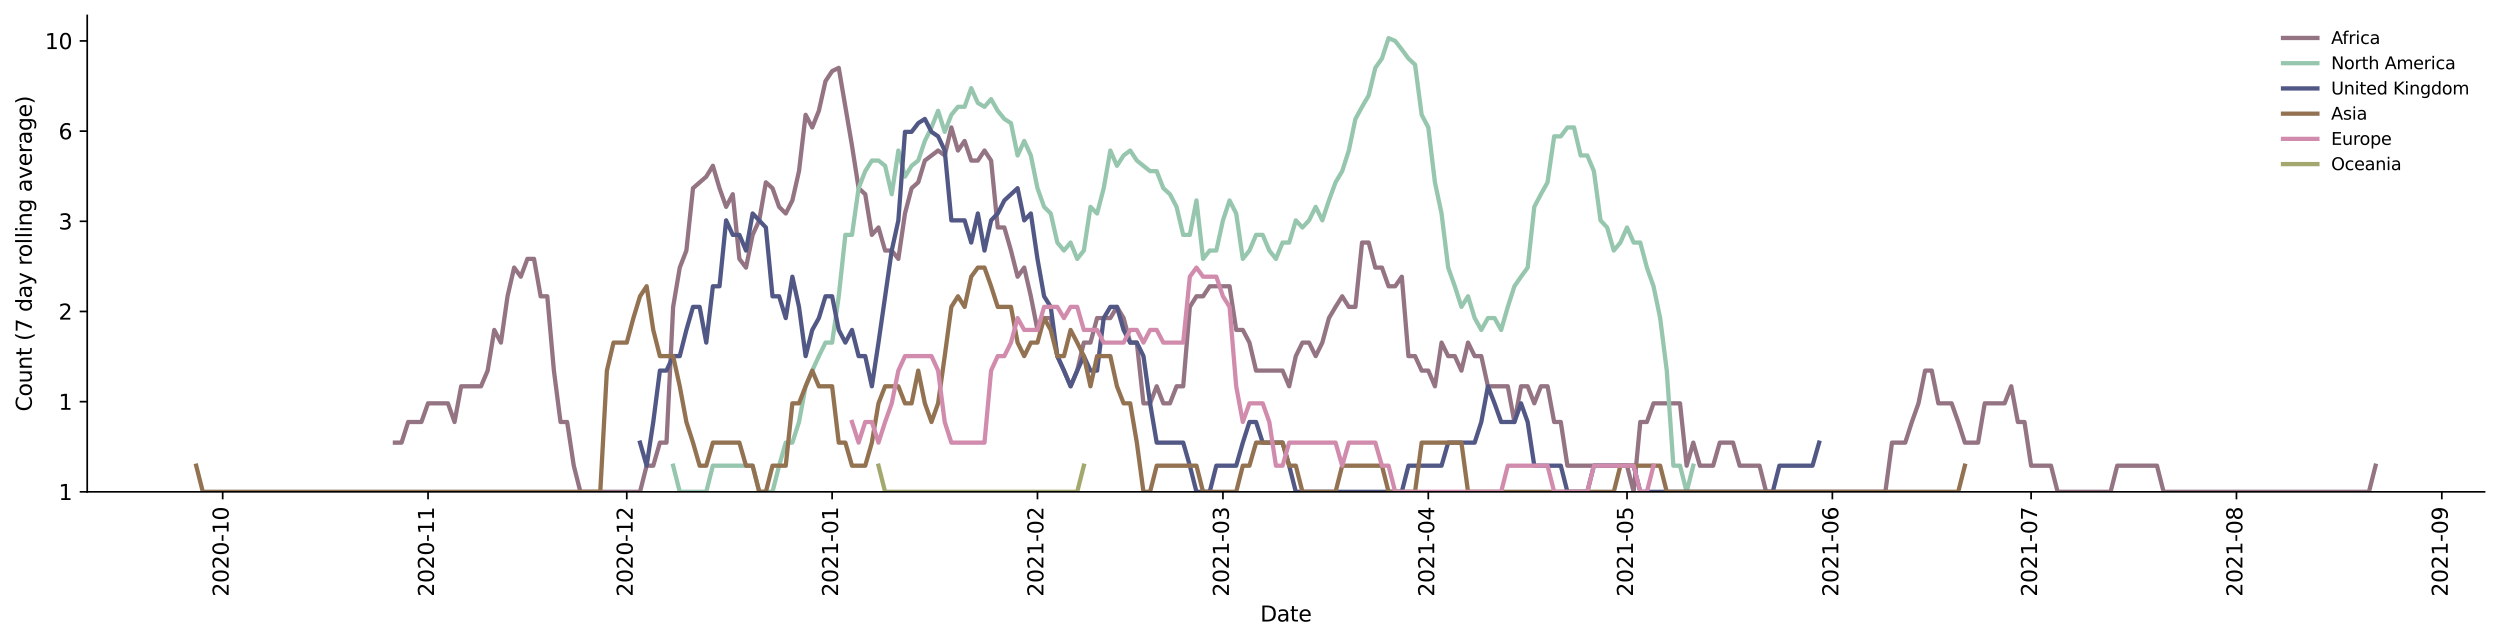 <?xml version="1.0" encoding="utf-8" standalone="no"?>
<!DOCTYPE svg PUBLIC "-//W3C//DTD SVG 1.1//EN"
  "http://www.w3.org/Graphics/SVG/1.1/DTD/svg11.dtd">
<svg height="298.621pt" version="1.1" viewBox="0 0 1163.803 298.621" width="1163.803pt" xmlns="http://www.w3.org/2000/svg" xmlns:xlink="http://www.w3.org/1999/xlink">
 <defs>
  <style type="text/css">*{stroke-linecap:butt;stroke-linejoin:round;}</style>
 </defs>
 <g id="figure_1">
  <g id="patch_1">
   <path d="M 0 298.621 
L 1163.803 298.621 
L 1163.803 0 
L 0 0 
z
" style="fill:#ffffff;"/>
  </g>
  <g id="axes_1">
   <g id="patch_2">
    <path d="M 40.603 228.96 
L 1156.603 228.96 
L 1156.603 7.2 
L 40.603 7.2 
z
" style="fill:#ffffff;"/>
   </g>
   <g id="matplotlib.axis_1">
    <g id="xtick_1">
     <g id="line2d_1">
      <defs>
       <path d="M 0 0 
L 0 3.5 
" id="mcab15eeb04" style="stroke:#000000;stroke-width:0.8;"/>
      </defs>
      <g>
       <use style="stroke:#000000;stroke-width:0.8;" x="103.665" xlink:href="#mcab15eeb04" y="228.96"/>
      </g>
     </g>
     <g id="text_1">
      <!-- 2020-10 -->
      <g transform="translate(106.425 277.743)rotate(-90)scale(0.1 -0.1)">
       <defs>
        <path d="M 1228 531 
L 3431 531 
L 3431 0 
L 469 0 
L 469 531 
Q 828 903 1448 1529 
Q 2069 2156 2228 2338 
Q 2531 2678 2651 2914 
Q 2772 3150 2772 3378 
Q 2772 3750 2511 3984 
Q 2250 4219 1831 4219 
Q 1534 4219 1204 4116 
Q 875 4013 500 3803 
L 500 4441 
Q 881 4594 1212 4672 
Q 1544 4750 1819 4750 
Q 2544 4750 2975 4387 
Q 3406 4025 3406 3419 
Q 3406 3131 3298 2873 
Q 3191 2616 2906 2266 
Q 2828 2175 2409 1742 
Q 1991 1309 1228 531 
z
" id="DejaVuSans-32" transform="scale(0.016)"/>
        <path d="M 2034 4250 
Q 1547 4250 1301 3770 
Q 1056 3291 1056 2328 
Q 1056 1369 1301 889 
Q 1547 409 2034 409 
Q 2525 409 2770 889 
Q 3016 1369 3016 2328 
Q 3016 3291 2770 3770 
Q 2525 4250 2034 4250 
z
M 2034 4750 
Q 2819 4750 3233 4129 
Q 3647 3509 3647 2328 
Q 3647 1150 3233 529 
Q 2819 -91 2034 -91 
Q 1250 -91 836 529 
Q 422 1150 422 2328 
Q 422 3509 836 4129 
Q 1250 4750 2034 4750 
z
" id="DejaVuSans-30" transform="scale(0.016)"/>
        <path d="M 313 2009 
L 1997 2009 
L 1997 1497 
L 313 1497 
L 313 2009 
z
" id="DejaVuSans-2d" transform="scale(0.016)"/>
        <path d="M 794 531 
L 1825 531 
L 1825 4091 
L 703 3866 
L 703 4441 
L 1819 4666 
L 2450 4666 
L 2450 531 
L 3481 531 
L 3481 0 
L 794 0 
L 794 531 
z
" id="DejaVuSans-31" transform="scale(0.016)"/>
       </defs>
       <use xlink:href="#DejaVuSans-32"/>
       <use x="63.623" xlink:href="#DejaVuSans-30"/>
       <use x="127.246" xlink:href="#DejaVuSans-32"/>
       <use x="190.869" xlink:href="#DejaVuSans-30"/>
       <use x="254.492" xlink:href="#DejaVuSans-2d"/>
       <use x="290.576" xlink:href="#DejaVuSans-31"/>
       <use x="354.199" xlink:href="#DejaVuSans-30"/>
      </g>
     </g>
    </g>
    <g id="xtick_2">
     <g id="line2d_2">
      <g>
       <use style="stroke:#000000;stroke-width:0.8;" x="199.261" xlink:href="#mcab15eeb04" y="228.96"/>
      </g>
     </g>
     <g id="text_2">
      <!-- 2020-11 -->
      <g transform="translate(202.02 277.743)rotate(-90)scale(0.1 -0.1)">
       <use xlink:href="#DejaVuSans-32"/>
       <use x="63.623" xlink:href="#DejaVuSans-30"/>
       <use x="127.246" xlink:href="#DejaVuSans-32"/>
       <use x="190.869" xlink:href="#DejaVuSans-30"/>
       <use x="254.492" xlink:href="#DejaVuSans-2d"/>
       <use x="290.576" xlink:href="#DejaVuSans-31"/>
       <use x="354.199" xlink:href="#DejaVuSans-31"/>
      </g>
     </g>
    </g>
    <g id="xtick_3">
     <g id="line2d_3">
      <g>
       <use style="stroke:#000000;stroke-width:0.8;" x="291.773" xlink:href="#mcab15eeb04" y="228.96"/>
      </g>
     </g>
     <g id="text_3">
      <!-- 2020-12 -->
      <g transform="translate(294.532 277.743)rotate(-90)scale(0.1 -0.1)">
       <use xlink:href="#DejaVuSans-32"/>
       <use x="63.623" xlink:href="#DejaVuSans-30"/>
       <use x="127.246" xlink:href="#DejaVuSans-32"/>
       <use x="190.869" xlink:href="#DejaVuSans-30"/>
       <use x="254.492" xlink:href="#DejaVuSans-2d"/>
       <use x="290.576" xlink:href="#DejaVuSans-31"/>
       <use x="354.199" xlink:href="#DejaVuSans-32"/>
      </g>
     </g>
    </g>
    <g id="xtick_4">
     <g id="line2d_4">
      <g>
       <use style="stroke:#000000;stroke-width:0.8;" x="387.368" xlink:href="#mcab15eeb04" y="228.96"/>
      </g>
     </g>
     <g id="text_4">
      <!-- 2021-01 -->
      <g transform="translate(390.127 277.743)rotate(-90)scale(0.1 -0.1)">
       <use xlink:href="#DejaVuSans-32"/>
       <use x="63.623" xlink:href="#DejaVuSans-30"/>
       <use x="127.246" xlink:href="#DejaVuSans-32"/>
       <use x="190.869" xlink:href="#DejaVuSans-31"/>
       <use x="254.492" xlink:href="#DejaVuSans-2d"/>
       <use x="290.576" xlink:href="#DejaVuSans-30"/>
       <use x="354.199" xlink:href="#DejaVuSans-31"/>
      </g>
     </g>
    </g>
    <g id="xtick_5">
     <g id="line2d_5">
      <g>
       <use style="stroke:#000000;stroke-width:0.8;" x="482.963" xlink:href="#mcab15eeb04" y="228.96"/>
      </g>
     </g>
     <g id="text_5">
      <!-- 2021-02 -->
      <g transform="translate(485.723 277.743)rotate(-90)scale(0.1 -0.1)">
       <use xlink:href="#DejaVuSans-32"/>
       <use x="63.623" xlink:href="#DejaVuSans-30"/>
       <use x="127.246" xlink:href="#DejaVuSans-32"/>
       <use x="190.869" xlink:href="#DejaVuSans-31"/>
       <use x="254.492" xlink:href="#DejaVuSans-2d"/>
       <use x="290.576" xlink:href="#DejaVuSans-30"/>
       <use x="354.199" xlink:href="#DejaVuSans-32"/>
      </g>
     </g>
    </g>
    <g id="xtick_6">
     <g id="line2d_6">
      <g>
       <use style="stroke:#000000;stroke-width:0.8;" x="569.308" xlink:href="#mcab15eeb04" y="228.96"/>
      </g>
     </g>
     <g id="text_6">
      <!-- 2021-03 -->
      <g transform="translate(572.067 277.743)rotate(-90)scale(0.1 -0.1)">
       <defs>
        <path d="M 2597 2516 
Q 3050 2419 3304 2112 
Q 3559 1806 3559 1356 
Q 3559 666 3084 287 
Q 2609 -91 1734 -91 
Q 1441 -91 1130 -33 
Q 819 25 488 141 
L 488 750 
Q 750 597 1062 519 
Q 1375 441 1716 441 
Q 2309 441 2620 675 
Q 2931 909 2931 1356 
Q 2931 1769 2642 2001 
Q 2353 2234 1838 2234 
L 1294 2234 
L 1294 2753 
L 1863 2753 
Q 2328 2753 2575 2939 
Q 2822 3125 2822 3475 
Q 2822 3834 2567 4026 
Q 2313 4219 1838 4219 
Q 1578 4219 1281 4162 
Q 984 4106 628 3988 
L 628 4550 
Q 988 4650 1302 4700 
Q 1616 4750 1894 4750 
Q 2613 4750 3031 4423 
Q 3450 4097 3450 3541 
Q 3450 3153 3228 2886 
Q 3006 2619 2597 2516 
z
" id="DejaVuSans-33" transform="scale(0.016)"/>
       </defs>
       <use xlink:href="#DejaVuSans-32"/>
       <use x="63.623" xlink:href="#DejaVuSans-30"/>
       <use x="127.246" xlink:href="#DejaVuSans-32"/>
       <use x="190.869" xlink:href="#DejaVuSans-31"/>
       <use x="254.492" xlink:href="#DejaVuSans-2d"/>
       <use x="290.576" xlink:href="#DejaVuSans-30"/>
       <use x="354.199" xlink:href="#DejaVuSans-33"/>
      </g>
     </g>
    </g>
    <g id="xtick_7">
     <g id="line2d_7">
      <g>
       <use style="stroke:#000000;stroke-width:0.8;" x="664.903" xlink:href="#mcab15eeb04" y="228.96"/>
      </g>
     </g>
     <g id="text_7">
      <!-- 2021-04 -->
      <g transform="translate(667.663 277.743)rotate(-90)scale(0.1 -0.1)">
       <defs>
        <path d="M 2419 4116 
L 825 1625 
L 2419 1625 
L 2419 4116 
z
M 2253 4666 
L 3047 4666 
L 3047 1625 
L 3713 1625 
L 3713 1100 
L 3047 1100 
L 3047 0 
L 2419 0 
L 2419 1100 
L 313 1100 
L 313 1709 
L 2253 4666 
z
" id="DejaVuSans-34" transform="scale(0.016)"/>
       </defs>
       <use xlink:href="#DejaVuSans-32"/>
       <use x="63.623" xlink:href="#DejaVuSans-30"/>
       <use x="127.246" xlink:href="#DejaVuSans-32"/>
       <use x="190.869" xlink:href="#DejaVuSans-31"/>
       <use x="254.492" xlink:href="#DejaVuSans-2d"/>
       <use x="290.576" xlink:href="#DejaVuSans-30"/>
       <use x="354.199" xlink:href="#DejaVuSans-34"/>
      </g>
     </g>
    </g>
    <g id="xtick_8">
     <g id="line2d_8">
      <g>
       <use style="stroke:#000000;stroke-width:0.8;" x="757.415" xlink:href="#mcab15eeb04" y="228.96"/>
      </g>
     </g>
     <g id="text_8">
      <!-- 2021-05 -->
      <g transform="translate(760.174 277.743)rotate(-90)scale(0.1 -0.1)">
       <defs>
        <path d="M 691 4666 
L 3169 4666 
L 3169 4134 
L 1269 4134 
L 1269 2991 
Q 1406 3038 1543 3061 
Q 1681 3084 1819 3084 
Q 2600 3084 3056 2656 
Q 3513 2228 3513 1497 
Q 3513 744 3044 326 
Q 2575 -91 1722 -91 
Q 1428 -91 1123 -41 
Q 819 9 494 109 
L 494 744 
Q 775 591 1075 516 
Q 1375 441 1709 441 
Q 2250 441 2565 725 
Q 2881 1009 2881 1497 
Q 2881 1984 2565 2268 
Q 2250 2553 1709 2553 
Q 1456 2553 1204 2497 
Q 953 2441 691 2322 
L 691 4666 
z
" id="DejaVuSans-35" transform="scale(0.016)"/>
       </defs>
       <use xlink:href="#DejaVuSans-32"/>
       <use x="63.623" xlink:href="#DejaVuSans-30"/>
       <use x="127.246" xlink:href="#DejaVuSans-32"/>
       <use x="190.869" xlink:href="#DejaVuSans-31"/>
       <use x="254.492" xlink:href="#DejaVuSans-2d"/>
       <use x="290.576" xlink:href="#DejaVuSans-30"/>
       <use x="354.199" xlink:href="#DejaVuSans-35"/>
      </g>
     </g>
    </g>
    <g id="xtick_9">
     <g id="line2d_9">
      <g>
       <use style="stroke:#000000;stroke-width:0.8;" x="853.01" xlink:href="#mcab15eeb04" y="228.96"/>
      </g>
     </g>
     <g id="text_9">
      <!-- 2021-06 -->
      <g transform="translate(855.77 277.743)rotate(-90)scale(0.1 -0.1)">
       <defs>
        <path d="M 2113 2584 
Q 1688 2584 1439 2293 
Q 1191 2003 1191 1497 
Q 1191 994 1439 701 
Q 1688 409 2113 409 
Q 2538 409 2786 701 
Q 3034 994 3034 1497 
Q 3034 2003 2786 2293 
Q 2538 2584 2113 2584 
z
M 3366 4563 
L 3366 3988 
Q 3128 4100 2886 4159 
Q 2644 4219 2406 4219 
Q 1781 4219 1451 3797 
Q 1122 3375 1075 2522 
Q 1259 2794 1537 2939 
Q 1816 3084 2150 3084 
Q 2853 3084 3261 2657 
Q 3669 2231 3669 1497 
Q 3669 778 3244 343 
Q 2819 -91 2113 -91 
Q 1303 -91 875 529 
Q 447 1150 447 2328 
Q 447 3434 972 4092 
Q 1497 4750 2381 4750 
Q 2619 4750 2861 4703 
Q 3103 4656 3366 4563 
z
" id="DejaVuSans-36" transform="scale(0.016)"/>
       </defs>
       <use xlink:href="#DejaVuSans-32"/>
       <use x="63.623" xlink:href="#DejaVuSans-30"/>
       <use x="127.246" xlink:href="#DejaVuSans-32"/>
       <use x="190.869" xlink:href="#DejaVuSans-31"/>
       <use x="254.492" xlink:href="#DejaVuSans-2d"/>
       <use x="290.576" xlink:href="#DejaVuSans-30"/>
       <use x="354.199" xlink:href="#DejaVuSans-36"/>
      </g>
     </g>
    </g>
    <g id="xtick_10">
     <g id="line2d_10">
      <g>
       <use style="stroke:#000000;stroke-width:0.8;" x="945.522" xlink:href="#mcab15eeb04" y="228.96"/>
      </g>
     </g>
     <g id="text_10">
      <!-- 2021-07 -->
      <g transform="translate(948.282 277.743)rotate(-90)scale(0.1 -0.1)">
       <defs>
        <path d="M 525 4666 
L 3525 4666 
L 3525 4397 
L 1831 0 
L 1172 0 
L 2766 4134 
L 525 4134 
L 525 4666 
z
" id="DejaVuSans-37" transform="scale(0.016)"/>
       </defs>
       <use xlink:href="#DejaVuSans-32"/>
       <use x="63.623" xlink:href="#DejaVuSans-30"/>
       <use x="127.246" xlink:href="#DejaVuSans-32"/>
       <use x="190.869" xlink:href="#DejaVuSans-31"/>
       <use x="254.492" xlink:href="#DejaVuSans-2d"/>
       <use x="290.576" xlink:href="#DejaVuSans-30"/>
       <use x="354.199" xlink:href="#DejaVuSans-37"/>
      </g>
     </g>
    </g>
    <g id="xtick_11">
     <g id="line2d_11">
      <g>
       <use style="stroke:#000000;stroke-width:0.8;" x="1041.118" xlink:href="#mcab15eeb04" y="228.96"/>
      </g>
     </g>
     <g id="text_11">
      <!-- 2021-08 -->
      <g transform="translate(1043.877 277.743)rotate(-90)scale(0.1 -0.1)">
       <defs>
        <path d="M 2034 2216 
Q 1584 2216 1326 1975 
Q 1069 1734 1069 1313 
Q 1069 891 1326 650 
Q 1584 409 2034 409 
Q 2484 409 2743 651 
Q 3003 894 3003 1313 
Q 3003 1734 2745 1975 
Q 2488 2216 2034 2216 
z
M 1403 2484 
Q 997 2584 770 2862 
Q 544 3141 544 3541 
Q 544 4100 942 4425 
Q 1341 4750 2034 4750 
Q 2731 4750 3128 4425 
Q 3525 4100 3525 3541 
Q 3525 3141 3298 2862 
Q 3072 2584 2669 2484 
Q 3125 2378 3379 2068 
Q 3634 1759 3634 1313 
Q 3634 634 3220 271 
Q 2806 -91 2034 -91 
Q 1263 -91 848 271 
Q 434 634 434 1313 
Q 434 1759 690 2068 
Q 947 2378 1403 2484 
z
M 1172 3481 
Q 1172 3119 1398 2916 
Q 1625 2713 2034 2713 
Q 2441 2713 2670 2916 
Q 2900 3119 2900 3481 
Q 2900 3844 2670 4047 
Q 2441 4250 2034 4250 
Q 1625 4250 1398 4047 
Q 1172 3844 1172 3481 
z
" id="DejaVuSans-38" transform="scale(0.016)"/>
       </defs>
       <use xlink:href="#DejaVuSans-32"/>
       <use x="63.623" xlink:href="#DejaVuSans-30"/>
       <use x="127.246" xlink:href="#DejaVuSans-32"/>
       <use x="190.869" xlink:href="#DejaVuSans-31"/>
       <use x="254.492" xlink:href="#DejaVuSans-2d"/>
       <use x="290.576" xlink:href="#DejaVuSans-30"/>
       <use x="354.199" xlink:href="#DejaVuSans-38"/>
      </g>
     </g>
    </g>
    <g id="xtick_12">
     <g id="line2d_12">
      <g>
       <use style="stroke:#000000;stroke-width:0.8;" x="1136.713" xlink:href="#mcab15eeb04" y="228.96"/>
      </g>
     </g>
     <g id="text_12">
      <!-- 2021-09 -->
      <g transform="translate(1139.472 277.743)rotate(-90)scale(0.1 -0.1)">
       <defs>
        <path d="M 703 97 
L 703 672 
Q 941 559 1184 500 
Q 1428 441 1663 441 
Q 2288 441 2617 861 
Q 2947 1281 2994 2138 
Q 2813 1869 2534 1725 
Q 2256 1581 1919 1581 
Q 1219 1581 811 2004 
Q 403 2428 403 3163 
Q 403 3881 828 4315 
Q 1253 4750 1959 4750 
Q 2769 4750 3195 4129 
Q 3622 3509 3622 2328 
Q 3622 1225 3098 567 
Q 2575 -91 1691 -91 
Q 1453 -91 1209 -44 
Q 966 3 703 97 
z
M 1959 2075 
Q 2384 2075 2632 2365 
Q 2881 2656 2881 3163 
Q 2881 3666 2632 3958 
Q 2384 4250 1959 4250 
Q 1534 4250 1286 3958 
Q 1038 3666 1038 3163 
Q 1038 2656 1286 2365 
Q 1534 2075 1959 2075 
z
" id="DejaVuSans-39" transform="scale(0.016)"/>
       </defs>
       <use xlink:href="#DejaVuSans-32"/>
       <use x="63.623" xlink:href="#DejaVuSans-30"/>
       <use x="127.246" xlink:href="#DejaVuSans-32"/>
       <use x="190.869" xlink:href="#DejaVuSans-31"/>
       <use x="254.492" xlink:href="#DejaVuSans-2d"/>
       <use x="290.576" xlink:href="#DejaVuSans-30"/>
       <use x="354.199" xlink:href="#DejaVuSans-39"/>
      </g>
     </g>
    </g>
    <g id="text_13">
     <!-- Date -->
     <g transform="translate(586.652 289.341)scale(0.1 -0.1)">
      <defs>
       <path d="M 1259 4147 
L 1259 519 
L 2022 519 
Q 2988 519 3436 956 
Q 3884 1394 3884 2338 
Q 3884 3275 3436 3711 
Q 2988 4147 2022 4147 
L 1259 4147 
z
M 628 4666 
L 1925 4666 
Q 3281 4666 3915 4102 
Q 4550 3538 4550 2338 
Q 4550 1131 3912 565 
Q 3275 0 1925 0 
L 628 0 
L 628 4666 
z
" id="DejaVuSans-44" transform="scale(0.016)"/>
       <path d="M 2194 1759 
Q 1497 1759 1228 1600 
Q 959 1441 959 1056 
Q 959 750 1161 570 
Q 1363 391 1709 391 
Q 2188 391 2477 730 
Q 2766 1069 2766 1631 
L 2766 1759 
L 2194 1759 
z
M 3341 1997 
L 3341 0 
L 2766 0 
L 2766 531 
Q 2569 213 2275 61 
Q 1981 -91 1556 -91 
Q 1019 -91 701 211 
Q 384 513 384 1019 
Q 384 1609 779 1909 
Q 1175 2209 1959 2209 
L 2766 2209 
L 2766 2266 
Q 2766 2663 2505 2880 
Q 2244 3097 1772 3097 
Q 1472 3097 1187 3025 
Q 903 2953 641 2809 
L 641 3341 
Q 956 3463 1253 3523 
Q 1550 3584 1831 3584 
Q 2591 3584 2966 3190 
Q 3341 2797 3341 1997 
z
" id="DejaVuSans-61" transform="scale(0.016)"/>
       <path d="M 1172 4494 
L 1172 3500 
L 2356 3500 
L 2356 3053 
L 1172 3053 
L 1172 1153 
Q 1172 725 1289 603 
Q 1406 481 1766 481 
L 2356 481 
L 2356 0 
L 1766 0 
Q 1100 0 847 248 
Q 594 497 594 1153 
L 594 3053 
L 172 3053 
L 172 3500 
L 594 3500 
L 594 4494 
L 1172 4494 
z
" id="DejaVuSans-74" transform="scale(0.016)"/>
       <path d="M 3597 1894 
L 3597 1613 
L 953 1613 
Q 991 1019 1311 708 
Q 1631 397 2203 397 
Q 2534 397 2845 478 
Q 3156 559 3463 722 
L 3463 178 
Q 3153 47 2828 -22 
Q 2503 -91 2169 -91 
Q 1331 -91 842 396 
Q 353 884 353 1716 
Q 353 2575 817 3079 
Q 1281 3584 2069 3584 
Q 2775 3584 3186 3129 
Q 3597 2675 3597 1894 
z
M 3022 2063 
Q 3016 2534 2758 2815 
Q 2500 3097 2075 3097 
Q 1594 3097 1305 2825 
Q 1016 2553 972 2059 
L 3022 2063 
z
" id="DejaVuSans-65" transform="scale(0.016)"/>
      </defs>
      <use xlink:href="#DejaVuSans-44"/>
      <use x="77.002" xlink:href="#DejaVuSans-61"/>
      <use x="138.281" xlink:href="#DejaVuSans-74"/>
      <use x="177.49" xlink:href="#DejaVuSans-65"/>
     </g>
    </g>
   </g>
   <g id="matplotlib.axis_2">
    <g id="ytick_1">
     <g id="line2d_13">
      <defs>
       <path d="M 0 0 
L -3.5 0 
" id="m6fd76933b0" style="stroke:#000000;stroke-width:0.8;"/>
      </defs>
      <g>
       <use style="stroke:#000000;stroke-width:0.8;" x="40.603" xlink:href="#m6fd76933b0" y="228.96"/>
      </g>
     </g>
     <g id="text_14">
      <!-- 1 -->
      <g transform="translate(27.241 232.759)scale(0.1 -0.1)">
       <use xlink:href="#DejaVuSans-31"/>
      </g>
     </g>
    </g>
    <g id="ytick_2">
     <g id="line2d_14">
      <g>
       <use style="stroke:#000000;stroke-width:0.8;" x="40.603" xlink:href="#m6fd76933b0" y="186.979"/>
      </g>
     </g>
     <g id="text_15">
      <!-- 1 -->
      <g transform="translate(27.241 190.778)scale(0.1 -0.1)">
       <use xlink:href="#DejaVuSans-31"/>
      </g>
     </g>
    </g>
    <g id="ytick_3">
     <g id="line2d_15">
      <g>
       <use style="stroke:#000000;stroke-width:0.8;" x="40.603" xlink:href="#m6fd76933b0" y="144.997"/>
      </g>
     </g>
     <g id="text_16">
      <!-- 2 -->
      <g transform="translate(27.241 148.796)scale(0.1 -0.1)">
       <use xlink:href="#DejaVuSans-32"/>
      </g>
     </g>
    </g>
    <g id="ytick_4">
     <g id="line2d_16">
      <g>
       <use style="stroke:#000000;stroke-width:0.8;" x="40.603" xlink:href="#m6fd76933b0" y="103.016"/>
      </g>
     </g>
     <g id="text_17">
      <!-- 3 -->
      <g transform="translate(27.241 106.815)scale(0.1 -0.1)">
       <use xlink:href="#DejaVuSans-33"/>
      </g>
     </g>
    </g>
    <g id="ytick_5">
     <g id="line2d_17">
      <g>
       <use style="stroke:#000000;stroke-width:0.8;" x="40.603" xlink:href="#m6fd76933b0" y="61.034"/>
      </g>
     </g>
     <g id="text_18">
      <!-- 6 -->
      <g transform="translate(27.241 64.834)scale(0.1 -0.1)">
       <use xlink:href="#DejaVuSans-36"/>
      </g>
     </g>
    </g>
    <g id="ytick_6">
     <g id="line2d_18">
      <g>
       <use style="stroke:#000000;stroke-width:0.8;" x="40.603" xlink:href="#m6fd76933b0" y="19.053"/>
      </g>
     </g>
     <g id="text_19">
      <!-- 10 -->
      <g transform="translate(20.878 22.852)scale(0.1 -0.1)">
       <use xlink:href="#DejaVuSans-31"/>
       <use x="63.623" xlink:href="#DejaVuSans-30"/>
      </g>
     </g>
    </g>
    <g id="text_20">
     <!-- Count (7 day rolling average) -->
     <g transform="translate(14.798 191.548)rotate(-90)scale(0.1 -0.1)">
      <defs>
       <path d="M 4122 4306 
L 4122 3641 
Q 3803 3938 3442 4084 
Q 3081 4231 2675 4231 
Q 1875 4231 1450 3742 
Q 1025 3253 1025 2328 
Q 1025 1406 1450 917 
Q 1875 428 2675 428 
Q 3081 428 3442 575 
Q 3803 722 4122 1019 
L 4122 359 
Q 3791 134 3420 21 
Q 3050 -91 2638 -91 
Q 1578 -91 968 557 
Q 359 1206 359 2328 
Q 359 3453 968 4101 
Q 1578 4750 2638 4750 
Q 3056 4750 3426 4639 
Q 3797 4528 4122 4306 
z
" id="DejaVuSans-43" transform="scale(0.016)"/>
       <path d="M 1959 3097 
Q 1497 3097 1228 2736 
Q 959 2375 959 1747 
Q 959 1119 1226 758 
Q 1494 397 1959 397 
Q 2419 397 2687 759 
Q 2956 1122 2956 1747 
Q 2956 2369 2687 2733 
Q 2419 3097 1959 3097 
z
M 1959 3584 
Q 2709 3584 3137 3096 
Q 3566 2609 3566 1747 
Q 3566 888 3137 398 
Q 2709 -91 1959 -91 
Q 1206 -91 779 398 
Q 353 888 353 1747 
Q 353 2609 779 3096 
Q 1206 3584 1959 3584 
z
" id="DejaVuSans-6f" transform="scale(0.016)"/>
       <path d="M 544 1381 
L 544 3500 
L 1119 3500 
L 1119 1403 
Q 1119 906 1312 657 
Q 1506 409 1894 409 
Q 2359 409 2629 706 
Q 2900 1003 2900 1516 
L 2900 3500 
L 3475 3500 
L 3475 0 
L 2900 0 
L 2900 538 
Q 2691 219 2414 64 
Q 2138 -91 1772 -91 
Q 1169 -91 856 284 
Q 544 659 544 1381 
z
M 1991 3584 
L 1991 3584 
z
" id="DejaVuSans-75" transform="scale(0.016)"/>
       <path d="M 3513 2113 
L 3513 0 
L 2938 0 
L 2938 2094 
Q 2938 2591 2744 2837 
Q 2550 3084 2163 3084 
Q 1697 3084 1428 2787 
Q 1159 2491 1159 1978 
L 1159 0 
L 581 0 
L 581 3500 
L 1159 3500 
L 1159 2956 
Q 1366 3272 1645 3428 
Q 1925 3584 2291 3584 
Q 2894 3584 3203 3211 
Q 3513 2838 3513 2113 
z
" id="DejaVuSans-6e" transform="scale(0.016)"/>
       <path id="DejaVuSans-20" transform="scale(0.016)"/>
       <path d="M 1984 4856 
Q 1566 4138 1362 3434 
Q 1159 2731 1159 2009 
Q 1159 1288 1364 580 
Q 1569 -128 1984 -844 
L 1484 -844 
Q 1016 -109 783 600 
Q 550 1309 550 2009 
Q 550 2706 781 3412 
Q 1013 4119 1484 4856 
L 1984 4856 
z
" id="DejaVuSans-28" transform="scale(0.016)"/>
       <path d="M 2906 2969 
L 2906 4863 
L 3481 4863 
L 3481 0 
L 2906 0 
L 2906 525 
Q 2725 213 2448 61 
Q 2172 -91 1784 -91 
Q 1150 -91 751 415 
Q 353 922 353 1747 
Q 353 2572 751 3078 
Q 1150 3584 1784 3584 
Q 2172 3584 2448 3432 
Q 2725 3281 2906 2969 
z
M 947 1747 
Q 947 1113 1208 752 
Q 1469 391 1925 391 
Q 2381 391 2643 752 
Q 2906 1113 2906 1747 
Q 2906 2381 2643 2742 
Q 2381 3103 1925 3103 
Q 1469 3103 1208 2742 
Q 947 2381 947 1747 
z
" id="DejaVuSans-64" transform="scale(0.016)"/>
       <path d="M 2059 -325 
Q 1816 -950 1584 -1140 
Q 1353 -1331 966 -1331 
L 506 -1331 
L 506 -850 
L 844 -850 
Q 1081 -850 1212 -737 
Q 1344 -625 1503 -206 
L 1606 56 
L 191 3500 
L 800 3500 
L 1894 763 
L 2988 3500 
L 3597 3500 
L 2059 -325 
z
" id="DejaVuSans-79" transform="scale(0.016)"/>
       <path d="M 2631 2963 
Q 2534 3019 2420 3045 
Q 2306 3072 2169 3072 
Q 1681 3072 1420 2755 
Q 1159 2438 1159 1844 
L 1159 0 
L 581 0 
L 581 3500 
L 1159 3500 
L 1159 2956 
Q 1341 3275 1631 3429 
Q 1922 3584 2338 3584 
Q 2397 3584 2469 3576 
Q 2541 3569 2628 3553 
L 2631 2963 
z
" id="DejaVuSans-72" transform="scale(0.016)"/>
       <path d="M 603 4863 
L 1178 4863 
L 1178 0 
L 603 0 
L 603 4863 
z
" id="DejaVuSans-6c" transform="scale(0.016)"/>
       <path d="M 603 3500 
L 1178 3500 
L 1178 0 
L 603 0 
L 603 3500 
z
M 603 4863 
L 1178 4863 
L 1178 4134 
L 603 4134 
L 603 4863 
z
" id="DejaVuSans-69" transform="scale(0.016)"/>
       <path d="M 2906 1791 
Q 2906 2416 2648 2759 
Q 2391 3103 1925 3103 
Q 1463 3103 1205 2759 
Q 947 2416 947 1791 
Q 947 1169 1205 825 
Q 1463 481 1925 481 
Q 2391 481 2648 825 
Q 2906 1169 2906 1791 
z
M 3481 434 
Q 3481 -459 3084 -895 
Q 2688 -1331 1869 -1331 
Q 1566 -1331 1297 -1286 
Q 1028 -1241 775 -1147 
L 775 -588 
Q 1028 -725 1275 -790 
Q 1522 -856 1778 -856 
Q 2344 -856 2625 -561 
Q 2906 -266 2906 331 
L 2906 616 
Q 2728 306 2450 153 
Q 2172 0 1784 0 
Q 1141 0 747 490 
Q 353 981 353 1791 
Q 353 2603 747 3093 
Q 1141 3584 1784 3584 
Q 2172 3584 2450 3431 
Q 2728 3278 2906 2969 
L 2906 3500 
L 3481 3500 
L 3481 434 
z
" id="DejaVuSans-67" transform="scale(0.016)"/>
       <path d="M 191 3500 
L 800 3500 
L 1894 563 
L 2988 3500 
L 3597 3500 
L 2284 0 
L 1503 0 
L 191 3500 
z
" id="DejaVuSans-76" transform="scale(0.016)"/>
       <path d="M 513 4856 
L 1013 4856 
Q 1481 4119 1714 3412 
Q 1947 2706 1947 2009 
Q 1947 1309 1714 600 
Q 1481 -109 1013 -844 
L 513 -844 
Q 928 -128 1133 580 
Q 1338 1288 1338 2009 
Q 1338 2731 1133 3434 
Q 928 4138 513 4856 
z
" id="DejaVuSans-29" transform="scale(0.016)"/>
      </defs>
      <use xlink:href="#DejaVuSans-43"/>
      <use x="69.824" xlink:href="#DejaVuSans-6f"/>
      <use x="131.006" xlink:href="#DejaVuSans-75"/>
      <use x="194.385" xlink:href="#DejaVuSans-6e"/>
      <use x="257.764" xlink:href="#DejaVuSans-74"/>
      <use x="296.973" xlink:href="#DejaVuSans-20"/>
      <use x="328.76" xlink:href="#DejaVuSans-28"/>
      <use x="367.773" xlink:href="#DejaVuSans-37"/>
      <use x="431.396" xlink:href="#DejaVuSans-20"/>
      <use x="463.184" xlink:href="#DejaVuSans-64"/>
      <use x="526.66" xlink:href="#DejaVuSans-61"/>
      <use x="587.939" xlink:href="#DejaVuSans-79"/>
      <use x="647.119" xlink:href="#DejaVuSans-20"/>
      <use x="678.906" xlink:href="#DejaVuSans-72"/>
      <use x="717.77" xlink:href="#DejaVuSans-6f"/>
      <use x="778.951" xlink:href="#DejaVuSans-6c"/>
      <use x="806.734" xlink:href="#DejaVuSans-6c"/>
      <use x="834.518" xlink:href="#DejaVuSans-69"/>
      <use x="862.301" xlink:href="#DejaVuSans-6e"/>
      <use x="925.68" xlink:href="#DejaVuSans-67"/>
      <use x="989.156" xlink:href="#DejaVuSans-20"/>
      <use x="1020.943" xlink:href="#DejaVuSans-61"/>
      <use x="1082.223" xlink:href="#DejaVuSans-76"/>
      <use x="1141.402" xlink:href="#DejaVuSans-65"/>
      <use x="1202.926" xlink:href="#DejaVuSans-72"/>
      <use x="1244.039" xlink:href="#DejaVuSans-61"/>
      <use x="1305.318" xlink:href="#DejaVuSans-67"/>
      <use x="1368.795" xlink:href="#DejaVuSans-65"/>
      <use x="1430.318" xlink:href="#DejaVuSans-29"/>
     </g>
    </g>
   </g>
   <g id="line2d_19">
    <path clip-path="url(#p7ad1660e24)" d="M 183.842 206.05 
L 186.926 206.05 
L 190.01 196.445 
L 196.177 196.445 
L 199.261 187.756 
L 208.512 187.756 
L 211.596 196.445 
L 214.679 179.824 
L 223.931 179.824 
L 227.014 172.528 
L 230.098 153.599 
L 233.182 159.482 
L 236.265 137.933 
L 239.349 124.568 
L 242.433 128.809 
L 245.517 120.516 
L 248.6 120.516 
L 251.684 137.933 
L 254.768 137.933 
L 257.852 172.528 
L 260.935 196.445 
L 264.019 196.445 
L 267.103 216.787 
L 270.186 228.96 
L 297.94 228.96 
L 301.024 216.787 
L 304.107 216.787 
L 307.191 206.05 
L 310.275 206.05 
L 313.359 142.862 
L 316.442 124.568 
L 319.526 116.636 
L 322.61 87.605 
L 328.777 82.241 
L 331.861 77.176 
L 334.945 87.605 
L 338.028 96.294 
L 341.112 90.411 
L 344.196 120.516 
L 347.28 124.568 
L 350.363 109.339 
L 353.447 102.583 
L 356.531 84.884 
L 359.614 87.605 
L 362.698 96.294 
L 365.782 99.384 
L 368.866 93.305 
L 371.949 79.673 
L 375.033 53.448 
L 378.117 59.331 
L 381.201 51.568 
L 384.284 37.782 
L 387.368 33.106 
L 390.452 31.599 
L 396.619 67.817 
L 399.703 87.605 
L 402.787 90.411 
L 405.87 109.339 
L 408.954 105.899 
L 412.038 116.636 
L 415.122 116.636 
L 418.205 120.516 
L 421.289 99.384 
L 424.373 87.605 
L 427.456 84.884 
L 430.54 74.744 
L 436.708 70.068 
L 439.791 72.376 
L 442.875 59.331 
L 445.959 70.068 
L 449.042 65.621 
L 452.126 74.744 
L 455.21 74.744 
L 458.294 70.068 
L 461.377 74.744 
L 464.461 105.899 
L 467.545 105.899 
L 470.629 116.636 
L 473.712 128.809 
L 476.796 124.568 
L 479.88 137.933 
L 482.963 153.599 
L 486.047 148.072 
L 489.131 148.072 
L 492.215 165.772 
L 495.298 172.528 
L 498.382 179.824 
L 501.466 172.528 
L 504.55 159.482 
L 507.633 159.482 
L 510.717 148.072 
L 516.884 148.072 
L 519.968 142.862 
L 523.052 148.072 
L 526.136 159.482 
L 529.219 159.482 
L 532.303 187.756 
L 535.387 187.756 
L 538.47 179.824 
L 541.554 187.756 
L 544.638 187.756 
L 547.722 179.824 
L 550.805 179.824 
L 553.889 142.862 
L 556.973 137.933 
L 560.057 137.933 
L 563.14 133.257 
L 572.391 133.257 
L 575.475 153.599 
L 578.559 153.599 
L 581.643 159.482 
L 584.726 172.528 
L 597.061 172.528 
L 600.145 179.824 
L 603.229 165.772 
L 606.312 159.482 
L 609.396 159.482 
L 612.48 165.772 
L 615.564 159.482 
L 618.647 148.072 
L 621.731 142.862 
L 624.815 137.933 
L 627.899 142.862 
L 630.982 142.862 
L 634.066 112.915 
L 637.15 112.915 
L 640.233 124.568 
L 643.317 124.568 
L 646.401 133.257 
L 649.485 133.257 
L 652.568 128.809 
L 655.652 165.772 
L 658.736 165.772 
L 661.819 172.528 
L 664.903 172.528 
L 667.987 179.824 
L 671.071 159.482 
L 674.154 165.772 
L 677.238 165.772 
L 680.322 172.528 
L 683.406 159.482 
L 686.489 165.772 
L 689.573 165.772 
L 692.657 179.824 
L 701.908 179.824 
L 704.992 196.445 
L 708.075 179.824 
L 711.159 179.824 
L 714.243 187.756 
L 717.327 179.824 
L 720.41 179.824 
L 723.494 196.445 
L 726.578 196.445 
L 729.661 216.787 
L 757.415 216.787 
L 760.499 228.96 
L 763.582 196.445 
L 766.666 196.445 
L 769.75 187.756 
L 782.085 187.756 
L 785.168 216.787 
L 788.252 206.05 
L 791.336 216.787 
L 797.503 216.787 
L 800.587 206.05 
L 806.755 206.05 
L 809.838 216.787 
L 819.089 216.787 
L 822.173 228.96 
L 877.68 228.96 
L 880.764 206.05 
L 886.931 206.05 
L 890.015 196.445 
L 893.099 187.756 
L 896.183 172.528 
L 899.266 172.528 
L 902.35 187.756 
L 908.517 187.756 
L 911.601 196.445 
L 914.685 206.05 
L 920.852 206.05 
L 923.936 187.756 
L 933.187 187.756 
L 936.271 179.824 
L 939.355 196.445 
L 942.438 196.445 
L 945.522 216.787 
L 954.773 216.787 
L 957.857 228.96 
L 982.527 228.96 
L 985.611 216.787 
L 1004.113 216.787 
L 1007.197 228.96 
L 1102.792 228.96 
L 1105.876 216.787 
L 1105.876 216.787 
" style="fill:none;stroke:#947383;stroke-linecap:square;stroke-width:2;"/>
   </g>
   <g id="line2d_20">
    <path clip-path="url(#p7ad1660e24)" d="M 313.359 216.787 
L 316.442 228.96 
L 328.777 228.96 
L 331.861 216.787 
L 350.363 216.787 
L 353.447 228.96 
L 359.614 228.96 
L 362.698 216.787 
L 365.782 206.05 
L 368.866 206.05 
L 371.949 196.445 
L 375.033 179.824 
L 378.117 172.528 
L 381.201 165.772 
L 384.284 159.482 
L 387.368 159.482 
L 390.452 137.933 
L 393.535 109.339 
L 396.619 109.339 
L 399.703 87.605 
L 402.787 79.673 
L 405.87 74.744 
L 408.954 74.744 
L 412.038 77.176 
L 415.122 90.411 
L 418.205 70.068 
L 421.289 82.241 
L 424.373 77.176 
L 427.456 74.744 
L 430.54 65.621 
L 433.624 59.331 
L 436.708 51.568 
L 439.791 61.38 
L 442.875 53.448 
L 445.959 49.726 
L 449.042 49.726 
L 452.126 41.038 
L 455.21 47.921 
L 458.294 49.726 
L 461.377 46.151 
L 464.461 51.568 
L 467.545 55.367 
L 470.629 57.328 
L 473.712 72.376 
L 476.796 65.621 
L 479.88 72.376 
L 482.963 87.605 
L 486.047 96.294 
L 489.131 99.384 
L 492.215 112.915 
L 495.298 116.636 
L 498.382 112.915 
L 501.466 120.516 
L 504.55 116.636 
L 507.633 96.294 
L 510.717 99.384 
L 513.801 87.605 
L 516.884 70.068 
L 519.968 77.176 
L 523.052 72.376 
L 526.136 70.068 
L 529.219 74.744 
L 535.387 79.673 
L 538.47 79.673 
L 541.554 87.605 
L 544.638 90.411 
L 547.722 96.294 
L 550.805 109.339 
L 553.889 109.339 
L 556.973 93.305 
L 560.057 120.516 
L 563.14 116.636 
L 566.224 116.636 
L 569.308 102.583 
L 572.391 93.305 
L 575.475 99.384 
L 578.559 120.516 
L 581.643 116.636 
L 584.726 109.339 
L 587.81 109.339 
L 590.894 116.636 
L 593.978 120.516 
L 597.061 112.915 
L 600.145 112.915 
L 603.229 102.583 
L 606.312 105.899 
L 609.396 102.583 
L 612.48 96.294 
L 615.564 102.583 
L 618.647 93.305 
L 621.731 84.884 
L 624.815 79.673 
L 627.899 70.068 
L 630.982 55.367 
L 634.066 49.726 
L 637.15 44.414 
L 640.233 31.599 
L 643.317 27.222 
L 646.401 17.76 
L 649.485 19.053 
L 652.568 23.046 
L 655.652 27.222 
L 658.736 30.117 
L 661.819 53.448 
L 664.903 59.331 
L 667.987 84.884 
L 671.071 99.384 
L 674.154 124.568 
L 677.238 133.257 
L 680.322 142.862 
L 683.406 137.933 
L 686.489 148.072 
L 689.573 153.599 
L 692.657 148.072 
L 695.74 148.072 
L 698.824 153.599 
L 701.908 142.862 
L 704.992 133.257 
L 708.075 128.809 
L 711.159 124.568 
L 714.243 96.294 
L 717.327 90.411 
L 720.41 84.884 
L 723.494 63.476 
L 726.578 63.476 
L 729.661 59.331 
L 732.745 59.331 
L 735.829 72.376 
L 738.913 72.376 
L 741.996 79.673 
L 745.08 102.583 
L 748.164 105.899 
L 751.248 116.636 
L 754.331 112.915 
L 757.415 105.899 
L 760.499 112.915 
L 763.582 112.915 
L 766.666 124.568 
L 769.75 133.257 
L 772.834 148.072 
L 775.917 172.528 
L 779.001 216.787 
L 782.085 216.787 
L 785.168 228.96 
L 788.252 216.787 
L 788.252 216.787 
" style="fill:none;stroke:#96c6ad;stroke-linecap:square;stroke-width:2;"/>
   </g>
   <g id="line2d_21">
    <path clip-path="url(#p7ad1660e24)" d="M 297.94 206.05 
L 301.024 216.787 
L 304.107 196.445 
L 307.191 172.528 
L 310.275 172.528 
L 313.359 165.772 
L 316.442 165.772 
L 319.526 153.599 
L 322.61 142.862 
L 325.693 142.862 
L 328.777 159.482 
L 331.861 133.257 
L 334.945 133.257 
L 338.028 102.583 
L 341.112 109.339 
L 344.196 109.339 
L 347.28 116.636 
L 350.363 99.384 
L 356.531 105.899 
L 359.614 137.933 
L 362.698 137.933 
L 365.782 148.072 
L 368.866 128.809 
L 371.949 142.862 
L 375.033 165.772 
L 378.117 153.599 
L 381.201 148.072 
L 384.284 137.933 
L 387.368 137.933 
L 390.452 153.599 
L 393.535 159.482 
L 396.619 153.599 
L 399.703 165.772 
L 402.787 165.772 
L 405.87 179.824 
L 408.954 159.482 
L 415.122 116.636 
L 418.205 102.583 
L 421.289 61.38 
L 424.373 61.38 
L 427.456 57.328 
L 430.54 55.367 
L 433.624 61.38 
L 436.708 63.476 
L 439.791 70.068 
L 442.875 102.583 
L 449.042 102.583 
L 452.126 112.915 
L 455.21 99.384 
L 458.294 116.636 
L 461.377 102.583 
L 464.461 99.384 
L 467.545 93.305 
L 473.712 87.605 
L 476.796 102.583 
L 479.88 99.384 
L 482.963 120.516 
L 486.047 137.933 
L 489.131 142.862 
L 492.215 165.772 
L 495.298 172.528 
L 498.382 179.824 
L 501.466 172.528 
L 504.55 165.772 
L 507.633 172.528 
L 510.717 172.528 
L 513.801 148.072 
L 516.884 142.862 
L 519.968 142.862 
L 523.052 153.599 
L 526.136 159.482 
L 529.219 159.482 
L 532.303 165.772 
L 535.387 187.756 
L 538.47 206.05 
L 550.805 206.05 
L 553.889 216.787 
L 556.973 228.96 
L 563.14 228.96 
L 566.224 216.787 
L 575.475 216.787 
L 578.559 206.05 
L 581.643 196.445 
L 584.726 196.445 
L 587.81 206.05 
L 597.061 206.05 
L 600.145 216.787 
L 603.229 228.96 
L 652.568 228.96 
L 655.652 216.787 
L 671.071 216.787 
L 674.154 206.05 
L 686.489 206.05 
L 689.573 196.445 
L 692.657 179.824 
L 695.74 187.756 
L 698.824 196.445 
L 704.992 196.445 
L 708.075 187.756 
L 711.159 196.445 
L 714.243 216.787 
L 726.578 216.787 
L 729.661 228.96 
L 738.913 228.96 
L 741.996 216.787 
L 760.499 216.787 
L 763.582 228.96 
L 825.257 228.96 
L 828.341 216.787 
L 843.759 216.787 
L 846.843 206.05 
L 846.843 206.05 
" style="fill:none;stroke:#525886;stroke-linecap:square;stroke-width:2;"/>
   </g>
   <g id="line2d_22">
    <path clip-path="url(#p7ad1660e24)" d="M 91.33 216.787 
L 94.414 228.96 
L 279.438 228.96 
L 282.521 172.528 
L 285.605 159.482 
L 291.773 159.482 
L 294.856 148.072 
L 297.94 137.933 
L 301.024 133.257 
L 304.107 153.599 
L 307.191 165.772 
L 313.359 165.772 
L 316.442 179.824 
L 319.526 196.445 
L 322.61 206.05 
L 325.693 216.787 
L 328.777 216.787 
L 331.861 206.05 
L 344.196 206.05 
L 347.28 216.787 
L 350.363 216.787 
L 353.447 228.96 
L 356.531 228.96 
L 359.614 216.787 
L 365.782 216.787 
L 368.866 187.756 
L 371.949 187.756 
L 375.033 179.824 
L 378.117 172.528 
L 381.201 179.824 
L 387.368 179.824 
L 390.452 206.05 
L 393.535 206.05 
L 396.619 216.787 
L 402.787 216.787 
L 405.87 206.05 
L 408.954 187.756 
L 412.038 179.824 
L 418.205 179.824 
L 421.289 187.756 
L 424.373 187.756 
L 427.456 172.528 
L 430.54 187.756 
L 433.624 196.445 
L 436.708 187.756 
L 439.791 165.772 
L 442.875 142.862 
L 445.959 137.933 
L 449.042 142.862 
L 452.126 128.809 
L 455.21 124.568 
L 458.294 124.568 
L 461.377 133.257 
L 464.461 142.862 
L 470.629 142.862 
L 473.712 159.482 
L 476.796 165.772 
L 479.88 159.482 
L 482.963 159.482 
L 486.047 148.072 
L 489.131 153.599 
L 492.215 165.772 
L 495.298 165.772 
L 498.382 153.599 
L 501.466 159.482 
L 504.55 165.772 
L 507.633 179.824 
L 510.717 165.772 
L 516.884 165.772 
L 519.968 179.824 
L 523.052 187.756 
L 526.136 187.756 
L 529.219 206.05 
L 532.303 228.96 
L 535.387 228.96 
L 538.47 216.787 
L 556.973 216.787 
L 560.057 228.96 
L 575.475 228.96 
L 578.559 216.787 
L 581.643 216.787 
L 584.726 206.05 
L 597.061 206.05 
L 600.145 216.787 
L 603.229 216.787 
L 606.312 228.96 
L 621.731 228.96 
L 624.815 216.787 
L 643.317 216.787 
L 646.401 228.96 
L 658.736 228.96 
L 661.819 206.05 
L 680.322 206.05 
L 683.406 228.96 
L 751.248 228.96 
L 754.331 216.787 
L 772.834 216.787 
L 775.917 228.96 
L 911.601 228.96 
L 914.685 216.787 
L 914.685 216.787 
" style="fill:none;stroke:#937252;stroke-linecap:square;stroke-width:2;"/>
   </g>
   <g id="line2d_23">
    <path clip-path="url(#p7ad1660e24)" d="M 396.619 196.445 
L 399.703 206.05 
L 402.787 196.445 
L 405.87 196.445 
L 408.954 206.05 
L 412.038 196.445 
L 415.122 187.756 
L 418.205 172.528 
L 421.289 165.772 
L 433.624 165.772 
L 436.708 172.528 
L 439.791 196.445 
L 442.875 206.05 
L 458.294 206.05 
L 461.377 172.528 
L 464.461 165.772 
L 467.545 165.772 
L 470.629 159.482 
L 473.712 148.072 
L 476.796 153.599 
L 482.963 153.599 
L 486.047 142.862 
L 492.215 142.862 
L 495.298 148.072 
L 498.382 142.862 
L 501.466 142.862 
L 504.55 153.599 
L 510.717 153.599 
L 513.801 159.482 
L 523.052 159.482 
L 526.136 153.599 
L 529.219 153.599 
L 532.303 159.482 
L 535.387 153.599 
L 538.47 153.599 
L 541.554 159.482 
L 550.805 159.482 
L 553.889 128.809 
L 556.973 124.568 
L 560.057 128.809 
L 566.224 128.809 
L 569.308 137.933 
L 572.391 142.862 
L 575.475 179.824 
L 578.559 196.445 
L 581.643 187.756 
L 587.81 187.756 
L 590.894 196.445 
L 593.978 216.787 
L 597.061 216.787 
L 600.145 206.05 
L 621.731 206.05 
L 624.815 216.787 
L 627.899 206.05 
L 640.233 206.05 
L 643.317 216.787 
L 646.401 216.787 
L 649.485 228.96 
L 698.824 228.96 
L 701.908 216.787 
L 720.41 216.787 
L 723.494 228.96 
L 738.913 228.96 
L 741.996 216.787 
L 760.499 216.787 
L 763.582 228.96 
L 766.666 228.96 
L 769.75 216.787 
L 769.75 216.787 
" style="fill:none;stroke:#d18cad;stroke-linecap:square;stroke-width:2;"/>
   </g>
   <g id="line2d_24">
    <path clip-path="url(#p7ad1660e24)" d="M 408.954 216.787 
L 412.038 228.96 
L 415.122 228.96 
L 418.205 228.96 
L 421.289 228.96 
L 424.373 228.96 
L 427.456 228.96 
L 430.54 228.96 
L 433.624 228.96 
L 436.708 228.96 
L 439.791 228.96 
L 442.875 228.96 
L 445.959 228.96 
L 449.042 228.96 
L 452.126 228.96 
L 455.21 228.96 
L 458.294 228.96 
L 461.377 228.96 
L 464.461 228.96 
L 467.545 228.96 
L 470.629 228.96 
L 473.712 228.96 
L 476.796 228.96 
L 479.88 228.96 
L 482.963 228.96 
L 486.047 228.96 
L 489.131 228.96 
L 492.215 228.96 
L 495.298 228.96 
L 498.382 228.96 
L 501.466 228.96 
L 504.55 216.787 
" style="fill:none;stroke:#a4a86f;stroke-linecap:square;stroke-width:2;"/>
   </g>
   <g id="patch_3">
    <path d="M 40.603 228.96 
L 40.603 7.2 
" style="fill:none;stroke:#000000;stroke-linecap:square;stroke-linejoin:miter;stroke-width:0.8;"/>
   </g>
   <g id="patch_4">
    <path d="M 40.603 228.96 
L 1156.603 228.96 
" style="fill:none;stroke:#000000;stroke-linecap:square;stroke-linejoin:miter;stroke-width:0.8;"/>
   </g>
   <g id="legend_1">
    <g id="line2d_25">
     <path d="M 1062.792 17.679 
L 1078.792 17.679 
" style="fill:none;stroke:#947383;stroke-linecap:square;stroke-width:2;"/>
    </g>
    <g id="line2d_26"/>
    <g id="text_21">
     <!-- Africa -->
     <g transform="translate(1085.192 20.479)scale(0.08 -0.08)">
      <defs>
       <path d="M 2188 4044 
L 1331 1722 
L 3047 1722 
L 2188 4044 
z
M 1831 4666 
L 2547 4666 
L 4325 0 
L 3669 0 
L 3244 1197 
L 1141 1197 
L 716 0 
L 50 0 
L 1831 4666 
z
" id="DejaVuSans-41" transform="scale(0.016)"/>
       <path d="M 2375 4863 
L 2375 4384 
L 1825 4384 
Q 1516 4384 1395 4259 
Q 1275 4134 1275 3809 
L 1275 3500 
L 2222 3500 
L 2222 3053 
L 1275 3053 
L 1275 0 
L 697 0 
L 697 3053 
L 147 3053 
L 147 3500 
L 697 3500 
L 697 3744 
Q 697 4328 969 4595 
Q 1241 4863 1831 4863 
L 2375 4863 
z
" id="DejaVuSans-66" transform="scale(0.016)"/>
       <path d="M 3122 3366 
L 3122 2828 
Q 2878 2963 2633 3030 
Q 2388 3097 2138 3097 
Q 1578 3097 1268 2742 
Q 959 2388 959 1747 
Q 959 1106 1268 751 
Q 1578 397 2138 397 
Q 2388 397 2633 464 
Q 2878 531 3122 666 
L 3122 134 
Q 2881 22 2623 -34 
Q 2366 -91 2075 -91 
Q 1284 -91 818 406 
Q 353 903 353 1747 
Q 353 2603 823 3093 
Q 1294 3584 2113 3584 
Q 2378 3584 2631 3529 
Q 2884 3475 3122 3366 
z
" id="DejaVuSans-63" transform="scale(0.016)"/>
      </defs>
      <use xlink:href="#DejaVuSans-41"/>
      <use x="64.783" xlink:href="#DejaVuSans-66"/>
      <use x="99.988" xlink:href="#DejaVuSans-72"/>
      <use x="141.102" xlink:href="#DejaVuSans-69"/>
      <use x="168.885" xlink:href="#DejaVuSans-63"/>
      <use x="223.865" xlink:href="#DejaVuSans-61"/>
     </g>
    </g>
    <g id="line2d_27">
     <path d="M 1062.792 29.421 
L 1078.792 29.421 
" style="fill:none;stroke:#96c6ad;stroke-linecap:square;stroke-width:2;"/>
    </g>
    <g id="line2d_28"/>
    <g id="text_22">
     <!-- North America -->
     <g transform="translate(1085.192 32.221)scale(0.08 -0.08)">
      <defs>
       <path d="M 628 4666 
L 1478 4666 
L 3547 763 
L 3547 4666 
L 4159 4666 
L 4159 0 
L 3309 0 
L 1241 3903 
L 1241 0 
L 628 0 
L 628 4666 
z
" id="DejaVuSans-4e" transform="scale(0.016)"/>
       <path d="M 3513 2113 
L 3513 0 
L 2938 0 
L 2938 2094 
Q 2938 2591 2744 2837 
Q 2550 3084 2163 3084 
Q 1697 3084 1428 2787 
Q 1159 2491 1159 1978 
L 1159 0 
L 581 0 
L 581 4863 
L 1159 4863 
L 1159 2956 
Q 1366 3272 1645 3428 
Q 1925 3584 2291 3584 
Q 2894 3584 3203 3211 
Q 3513 2838 3513 2113 
z
" id="DejaVuSans-68" transform="scale(0.016)"/>
       <path d="M 3328 2828 
Q 3544 3216 3844 3400 
Q 4144 3584 4550 3584 
Q 5097 3584 5394 3201 
Q 5691 2819 5691 2113 
L 5691 0 
L 5113 0 
L 5113 2094 
Q 5113 2597 4934 2840 
Q 4756 3084 4391 3084 
Q 3944 3084 3684 2787 
Q 3425 2491 3425 1978 
L 3425 0 
L 2847 0 
L 2847 2094 
Q 2847 2600 2669 2842 
Q 2491 3084 2119 3084 
Q 1678 3084 1418 2786 
Q 1159 2488 1159 1978 
L 1159 0 
L 581 0 
L 581 3500 
L 1159 3500 
L 1159 2956 
Q 1356 3278 1631 3431 
Q 1906 3584 2284 3584 
Q 2666 3584 2933 3390 
Q 3200 3197 3328 2828 
z
" id="DejaVuSans-6d" transform="scale(0.016)"/>
      </defs>
      <use xlink:href="#DejaVuSans-4e"/>
      <use x="74.805" xlink:href="#DejaVuSans-6f"/>
      <use x="135.986" xlink:href="#DejaVuSans-72"/>
      <use x="177.1" xlink:href="#DejaVuSans-74"/>
      <use x="216.309" xlink:href="#DejaVuSans-68"/>
      <use x="279.688" xlink:href="#DejaVuSans-20"/>
      <use x="311.475" xlink:href="#DejaVuSans-41"/>
      <use x="379.883" xlink:href="#DejaVuSans-6d"/>
      <use x="477.295" xlink:href="#DejaVuSans-65"/>
      <use x="538.818" xlink:href="#DejaVuSans-72"/>
      <use x="579.932" xlink:href="#DejaVuSans-69"/>
      <use x="607.715" xlink:href="#DejaVuSans-63"/>
      <use x="662.695" xlink:href="#DejaVuSans-61"/>
     </g>
    </g>
    <g id="line2d_29">
     <path d="M 1062.792 41.164 
L 1078.792 41.164 
" style="fill:none;stroke:#525886;stroke-linecap:square;stroke-width:2;"/>
    </g>
    <g id="line2d_30"/>
    <g id="text_23">
     <!-- United Kingdom -->
     <g transform="translate(1085.192 43.964)scale(0.08 -0.08)">
      <defs>
       <path d="M 556 4666 
L 1191 4666 
L 1191 1831 
Q 1191 1081 1462 751 
Q 1734 422 2344 422 
Q 2950 422 3222 751 
Q 3494 1081 3494 1831 
L 3494 4666 
L 4128 4666 
L 4128 1753 
Q 4128 841 3676 375 
Q 3225 -91 2344 -91 
Q 1459 -91 1007 375 
Q 556 841 556 1753 
L 556 4666 
z
" id="DejaVuSans-55" transform="scale(0.016)"/>
       <path d="M 628 4666 
L 1259 4666 
L 1259 2694 
L 3353 4666 
L 4166 4666 
L 1850 2491 
L 4331 0 
L 3500 0 
L 1259 2247 
L 1259 0 
L 628 0 
L 628 4666 
z
" id="DejaVuSans-4b" transform="scale(0.016)"/>
      </defs>
      <use xlink:href="#DejaVuSans-55"/>
      <use x="73.193" xlink:href="#DejaVuSans-6e"/>
      <use x="136.572" xlink:href="#DejaVuSans-69"/>
      <use x="164.355" xlink:href="#DejaVuSans-74"/>
      <use x="203.564" xlink:href="#DejaVuSans-65"/>
      <use x="265.088" xlink:href="#DejaVuSans-64"/>
      <use x="328.564" xlink:href="#DejaVuSans-20"/>
      <use x="360.352" xlink:href="#DejaVuSans-4b"/>
      <use x="425.928" xlink:href="#DejaVuSans-69"/>
      <use x="453.711" xlink:href="#DejaVuSans-6e"/>
      <use x="517.09" xlink:href="#DejaVuSans-67"/>
      <use x="580.566" xlink:href="#DejaVuSans-64"/>
      <use x="644.043" xlink:href="#DejaVuSans-6f"/>
      <use x="705.225" xlink:href="#DejaVuSans-6d"/>
     </g>
    </g>
    <g id="line2d_31">
     <path d="M 1062.792 52.906 
L 1078.792 52.906 
" style="fill:none;stroke:#937252;stroke-linecap:square;stroke-width:2;"/>
    </g>
    <g id="line2d_32"/>
    <g id="text_24">
     <!-- Asia -->
     <g transform="translate(1085.192 55.706)scale(0.08 -0.08)">
      <defs>
       <path d="M 2834 3397 
L 2834 2853 
Q 2591 2978 2328 3040 
Q 2066 3103 1784 3103 
Q 1356 3103 1142 2972 
Q 928 2841 928 2578 
Q 928 2378 1081 2264 
Q 1234 2150 1697 2047 
L 1894 2003 
Q 2506 1872 2764 1633 
Q 3022 1394 3022 966 
Q 3022 478 2636 193 
Q 2250 -91 1575 -91 
Q 1294 -91 989 -36 
Q 684 19 347 128 
L 347 722 
Q 666 556 975 473 
Q 1284 391 1588 391 
Q 1994 391 2212 530 
Q 2431 669 2431 922 
Q 2431 1156 2273 1281 
Q 2116 1406 1581 1522 
L 1381 1569 
Q 847 1681 609 1914 
Q 372 2147 372 2553 
Q 372 3047 722 3315 
Q 1072 3584 1716 3584 
Q 2034 3584 2315 3537 
Q 2597 3491 2834 3397 
z
" id="DejaVuSans-73" transform="scale(0.016)"/>
      </defs>
      <use xlink:href="#DejaVuSans-41"/>
      <use x="68.408" xlink:href="#DejaVuSans-73"/>
      <use x="120.508" xlink:href="#DejaVuSans-69"/>
      <use x="148.291" xlink:href="#DejaVuSans-61"/>
     </g>
    </g>
    <g id="line2d_33">
     <path d="M 1062.792 64.649 
L 1078.792 64.649 
" style="fill:none;stroke:#d18cad;stroke-linecap:square;stroke-width:2;"/>
    </g>
    <g id="line2d_34"/>
    <g id="text_25">
     <!-- Europe -->
     <g transform="translate(1085.192 67.449)scale(0.08 -0.08)">
      <defs>
       <path d="M 628 4666 
L 3578 4666 
L 3578 4134 
L 1259 4134 
L 1259 2753 
L 3481 2753 
L 3481 2222 
L 1259 2222 
L 1259 531 
L 3634 531 
L 3634 0 
L 628 0 
L 628 4666 
z
" id="DejaVuSans-45" transform="scale(0.016)"/>
       <path d="M 1159 525 
L 1159 -1331 
L 581 -1331 
L 581 3500 
L 1159 3500 
L 1159 2969 
Q 1341 3281 1617 3432 
Q 1894 3584 2278 3584 
Q 2916 3584 3314 3078 
Q 3713 2572 3713 1747 
Q 3713 922 3314 415 
Q 2916 -91 2278 -91 
Q 1894 -91 1617 61 
Q 1341 213 1159 525 
z
M 3116 1747 
Q 3116 2381 2855 2742 
Q 2594 3103 2138 3103 
Q 1681 3103 1420 2742 
Q 1159 2381 1159 1747 
Q 1159 1113 1420 752 
Q 1681 391 2138 391 
Q 2594 391 2855 752 
Q 3116 1113 3116 1747 
z
" id="DejaVuSans-70" transform="scale(0.016)"/>
      </defs>
      <use xlink:href="#DejaVuSans-45"/>
      <use x="63.184" xlink:href="#DejaVuSans-75"/>
      <use x="126.562" xlink:href="#DejaVuSans-72"/>
      <use x="165.426" xlink:href="#DejaVuSans-6f"/>
      <use x="226.607" xlink:href="#DejaVuSans-70"/>
      <use x="290.084" xlink:href="#DejaVuSans-65"/>
     </g>
    </g>
    <g id="line2d_35">
     <path d="M 1062.792 76.391 
L 1078.792 76.391 
" style="fill:none;stroke:#a4a86f;stroke-linecap:square;stroke-width:2;"/>
    </g>
    <g id="line2d_36"/>
    <g id="text_26">
     <!-- Oceania -->
     <g transform="translate(1085.192 79.191)scale(0.08 -0.08)">
      <defs>
       <path d="M 2522 4238 
Q 1834 4238 1429 3725 
Q 1025 3213 1025 2328 
Q 1025 1447 1429 934 
Q 1834 422 2522 422 
Q 3209 422 3611 934 
Q 4013 1447 4013 2328 
Q 4013 3213 3611 3725 
Q 3209 4238 2522 4238 
z
M 2522 4750 
Q 3503 4750 4090 4092 
Q 4678 3434 4678 2328 
Q 4678 1225 4090 567 
Q 3503 -91 2522 -91 
Q 1538 -91 948 565 
Q 359 1222 359 2328 
Q 359 3434 948 4092 
Q 1538 4750 2522 4750 
z
" id="DejaVuSans-4f" transform="scale(0.016)"/>
      </defs>
      <use xlink:href="#DejaVuSans-4f"/>
      <use x="78.711" xlink:href="#DejaVuSans-63"/>
      <use x="133.691" xlink:href="#DejaVuSans-65"/>
      <use x="195.215" xlink:href="#DejaVuSans-61"/>
      <use x="256.494" xlink:href="#DejaVuSans-6e"/>
      <use x="319.873" xlink:href="#DejaVuSans-69"/>
      <use x="347.656" xlink:href="#DejaVuSans-61"/>
     </g>
    </g>
   </g>
  </g>
 </g>
 <defs>
  <clipPath id="p7ad1660e24">
   <rect height="221.76" width="1116" x="40.603" y="7.2"/>
  </clipPath>
 </defs>
</svg>
